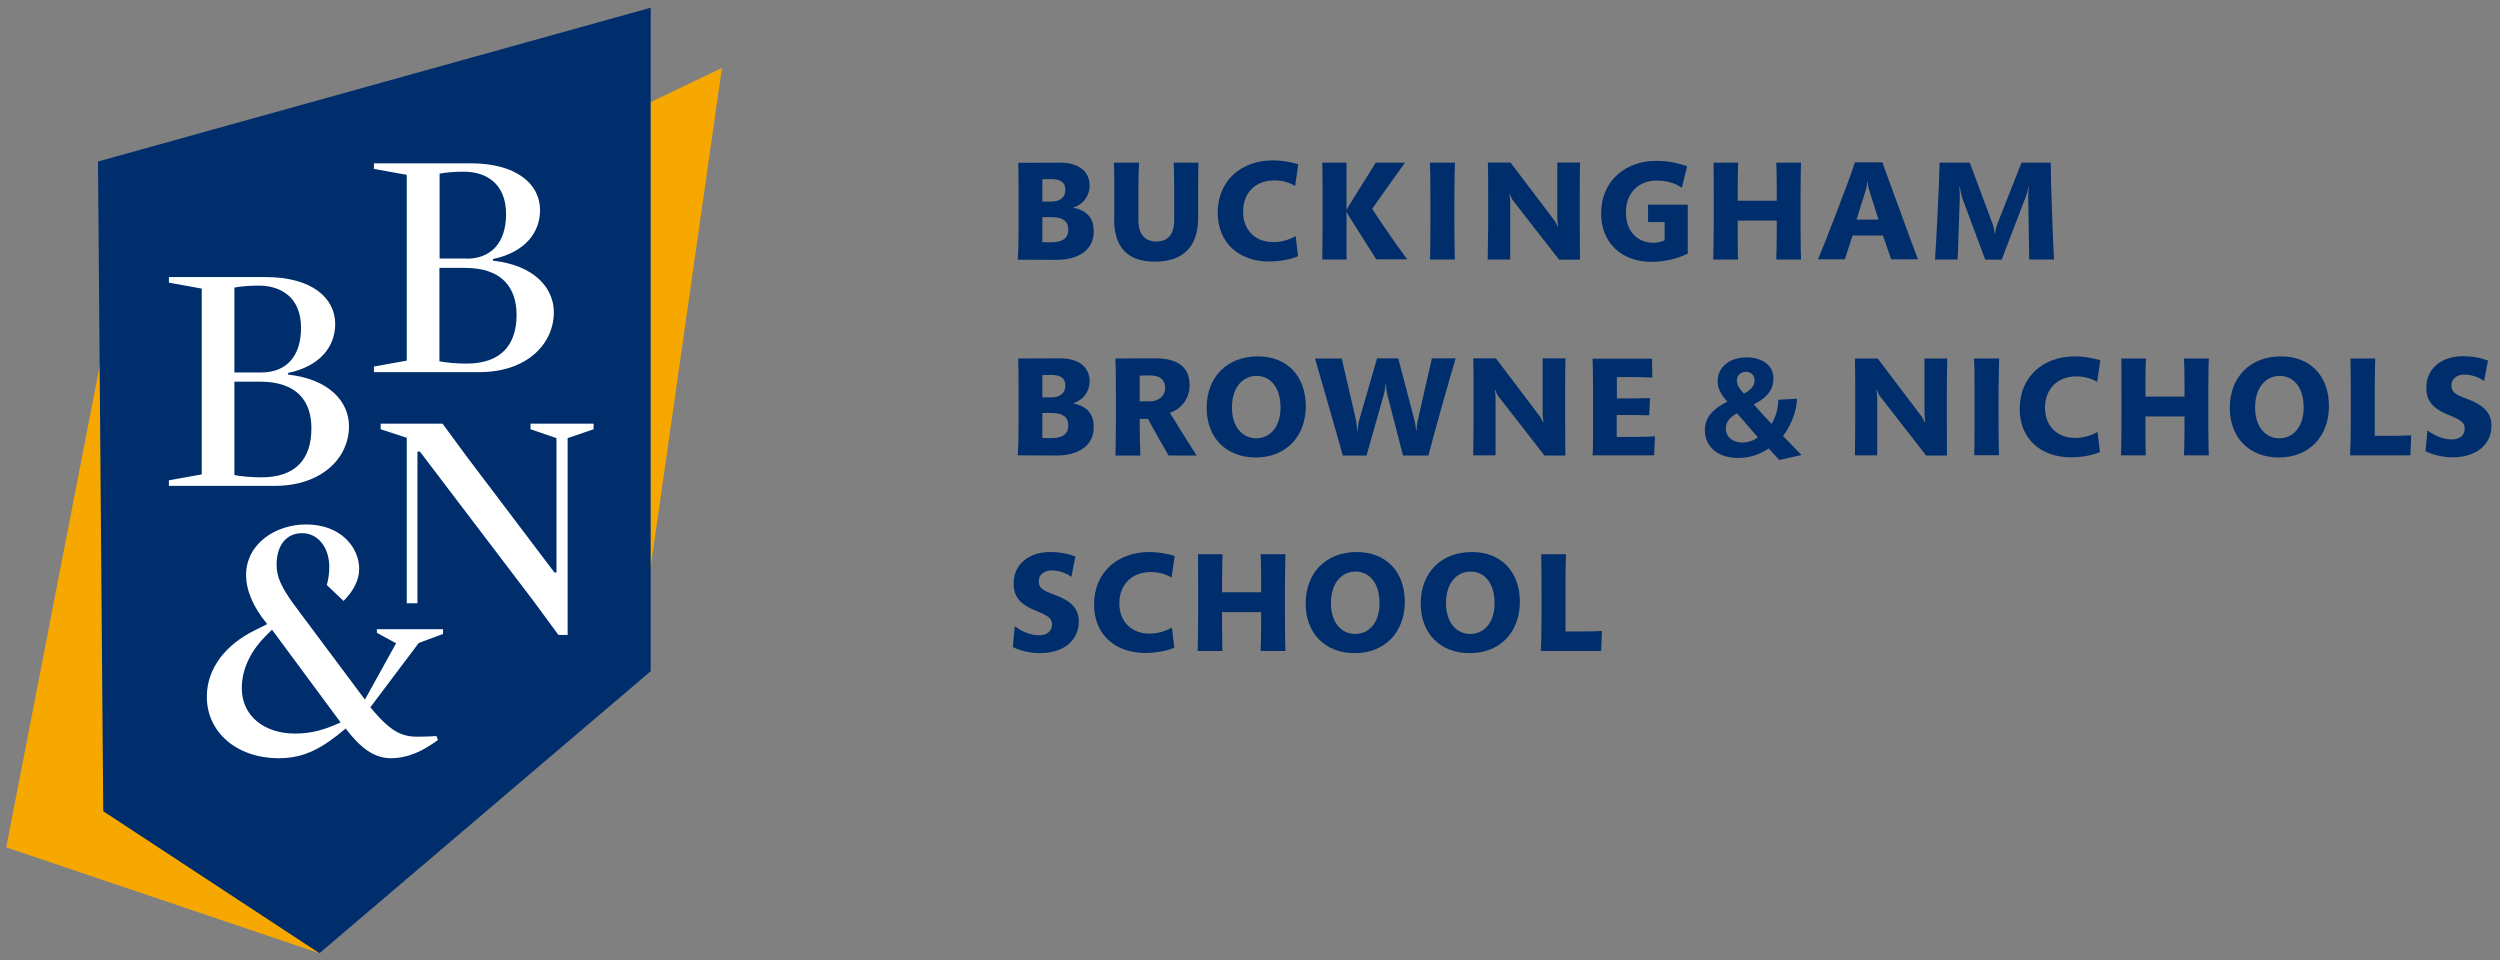 <?xml version="1.0" encoding="utf-8"?>
<!-- Generator: Adobe Illustrator 19.0.0, SVG Export Plug-In . SVG Version: 6.00 Build 0)  -->
<svg version="1.1" id="BB_x26_N_Primary_Identifier"
	 xmlns="http://www.w3.org/2000/svg" xmlns:xlink="http://www.w3.org/1999/xlink" x="0px" y="0px" viewBox="0 0 1523 585"
	 style="enable-background:new 0 0 1523 585;" xml:space="preserve">
<rect x="0" y="0" width="1523" height="585" fill="#808080" stroke="none"/>
<style type="text/css">
	.st0{fill:#F7A800;}
	.st1{fill:#002E6D;}
	.st2{fill:#FFFFFF;}
	.st3{fill:none;}
</style>
<g>
	<g>
		<g>
			<g>
				<polygon class="st0" points="60.7,223.1 3.8,516.2 194.6,580.7 396.4,345.4 439.8,41.4 				"/>
			</g>
			<g>
				<g>
					<g>
						<polygon class="st1" points="59.7,98.4 62.9,494.2 194.6,580.7 396.4,408.9 396.4,4.7 						"/>
					</g>
				</g>
			</g>
			<g>
				<path class="st2" d="M167.2,296h-64.3v-3.4l20-3.6V175.8l-20-3.6v-3.4H162c27.8,0,42.2,12.6,42.2,28.6
					c0,13.4-8.8,25.6-28.7,29.8v1c25.4,2.8,37.1,16.8,37.1,31.4C212.6,279.1,196,296,167.2,296z M159.2,226.9
					c15.2,0,24.2-9.8,24.2-27.2c0-19-12.8-25.7-25.6-25.7c-5.6,0-11.2,0.4-15,1.2v51.7H159.2z M158.4,232.5h-15.6v56.9
					c3.8,0.8,10.6,1.4,16.4,1.4c21.2,0,30.5-11.4,30.5-29.8C189.8,244.1,180.6,232.5,158.4,232.5z"/>
				<path class="st2" d="M292.1,226.7h-64.3v-3.4l20-3.6V106.5l-20-3.6v-3.4h59.1c27.7,0,42.1,12.6,42.1,28.5
					c0,13.4-8.8,25.6-28.7,29.8v1c25.4,2.8,37.1,16.8,37.1,31.4C337.4,209.7,320.8,226.7,292.1,226.7z M284.1,157.6
					c15.2,0,24.2-9.8,24.2-27.2c0-19-12.7-25.8-25.5-25.8c-5.6,0-11.2,0.4-15,1.2v51.7H284.1z M283.3,163.2h-15.6v56.9
					c3.8,0.8,10.6,1.4,16.4,1.4c21.2,0,30.6-11.4,30.6-29.8C314.6,174.8,305.4,163.2,283.3,163.2z"/>
			</g>
			<polygon class="st2" points="323.2,258.1 323.2,261.5 339,266.9 339,348.8 337.8,348.8 284.6,278.5 269.6,258.1 231.9,258.1 
				231.9,261.5 247.8,266.7 247.8,367.5 254.3,367.5 254.3,275.1 255.8,275.1 325.2,366.4 340.2,386.8 345.8,386.8 345.8,266.9 
				361.6,261.5 361.6,258.1 			"/>
			<path class="st2" d="M269.9,386.2v-2.9h-40.3v2.2l11.7,6.4l-19,34.3l-43.6-58.4c-7.3-10.2-10.2-16.4-10.2-23.7
				c0-12.2,6.2-19.3,15.5-19.3c9.8,0,16.6,8.8,16.6,20.6c0,3.8-0.5,7.4-1.5,11l10.2,9.7c6.5-6.6,9.5-13,9.5-19.6
				c0-12.8-10.9-27-32.3-27c-18.4,0-36.6,11.5-36.6,31c0,8.4,3.8,18.8,12.9,29.7l-8,4c-16.1,8-28.8,21.9-28.8,40.3
				c0,21.3,17.9,37.4,43.9,37.4c15.9,0,26.8-6.4,40.7-18.1c8.8,11.7,17.3,18.1,27.4,18.1c10.9,0,19.9-4.6,28.8-11.1l-0.9-2.4
				c-3.7,0.2-5.9,0.4-11.5,0.4c-10.2,0-16.8-3.5-28.8-17.9l29.5-39.2L269.9,386.2z M179.8,446.9c-18.8,0-32.5-10.7-32.5-27.7
				c0-13.3,7.1-24.3,14.4-31.6l4-4l41.8,56.5C198.6,444.2,190.2,446.9,179.8,446.9z"/>
		</g>
		<g>
			<path class="st3" d="M640.8,251.6c-1.6,0-4.3-0.1-5.8,0v15.2c1.7,0.1,3.9,0.1,5.3,0.1c6.2,0,10.5-1.9,10.5-7.7
				C650.8,253.9,647.2,251.6,640.8,251.6z"/>
			<path class="st3" d="M649,115.5c0-4.4-3-6.4-8.5-6.4c-1.4,0-3.3,0.1-5.5,0.1v13.6c2.5,0,4.2,0,5.4,0
				C645.2,122.8,649,120.7,649,115.5z"/>
			<path class="st3" d="M895.9,348.2c-8.5,0-15,7.1-15,19.2c0,11.7,6.2,18.8,14.8,18.8c8,0,14.8-6.4,14.8-18.6
				C910.5,355.1,904.2,348.2,895.9,348.2z"/>
			<path class="st3" d="M1137.8,110.8h-0.3c0,0.7-0.3,3-0.5,3.8l-6,19.2h13.5l-6.1-19.2C1138.2,113.9,1137.8,111.5,1137.8,110.8z"/>
			<path class="st3" d="M1051.4,261c0,5.5,4.5,8.6,10,8.6c3.3,0,7-1.2,9.5-3.1c-3.2-3.7-9.4-10.7-12.7-14.6
				C1053.8,254.1,1051.4,256.9,1051.4,261z"/>
			<path class="st3" d="M1068.8,231.6c0-3-2.2-5.1-5.4-5.1c-2.8,0-5.4,2.2-5.4,5.1c0,2.4,1,4.7,4.3,8.2
				C1067.5,237.2,1068.8,234.4,1068.8,231.6z"/>
			<path class="st3" d="M649,234.7c0-4.4-3-6.4-8.5-6.4c-1.4,0-3.3,0.1-5.5,0.1v13.6c2.5,0,4.2,0,5.4,0
				C645.2,242.1,649,240,649,234.7z"/>
			<path class="st3" d="M700.4,228.7c-1.7,0-4.8,0.1-6.2,0.1v15.7c1.6,0,4.7,0,6.1,0c5.1,0,9.4-2.8,9.4-8.1
				C709.7,231.5,706.8,228.7,700.4,228.7z"/>
			<path class="st3" d="M765.4,229c-8.5,0-15,7.1-15,19.2c0,11.7,6.2,18.8,14.8,18.8c8,0,14.8-6.4,14.8-18.6
				C780.1,235.9,773.8,229,765.4,229z"/>
			<path class="st3" d="M1388.8,229c-8.5,0-15,7.1-15,19.2c0,11.7,6.2,18.8,14.8,18.8c8,0,14.8-6.4,14.8-18.6
				C1403.4,235.9,1397.2,229,1388.8,229z"/>
			<path class="st3" d="M825.8,348.2c-8.5,0-15,7.1-15,19.2c0,11.7,6.2,18.8,14.8,18.8c8,0,14.8-6.4,14.8-18.6
				C840.4,355.1,834.1,348.2,825.8,348.2z"/>
			<path class="st3" d="M640.8,132.4c-1.6,0-4.3-0.1-5.8,0v15.2c1.7,0.1,3.9,0.1,5.3,0.1c6.2,0,10.5-1.9,10.5-7.7
				C650.8,134.7,647.2,132.4,640.8,132.4z"/>
			<path class="st1" d="M653.6,126.5c6.5-1.9,10.2-7.4,10.2-13.4c0-8.6-6.5-14-18-14c-3.2,0-14.2,0.1-25.5,0.1
				c0.2,3.7,0.2,10.9,0.2,20.9v16.1c0,12.8-0.2,17.7-0.5,22c9.3,0,19.5,0.1,23.8,0.1c13.3,0,22.5-6.2,22.5-17.1
				C666.4,133.4,662.7,128.2,653.6,126.5z M635,109.2c2.2,0,4.1-0.1,5.5-0.1c5.5,0,8.5,2,8.5,6.4c0,5.2-3.8,7.3-8.6,7.3
				c-1.2,0-2.9,0-5.4,0V109.2z M640.3,147.6c-1.4,0-3.5,0-5.3-0.1v-15.2c1.5-0.1,4.2,0,5.8,0c6.4,0,10,2.3,10,7.6
				C650.8,145.7,646.5,147.6,640.3,147.6z"/>
			<path class="st1" d="M678.7,133.3c0,18,8.8,26.1,24.8,26.1c17.4,0,26.4-9.2,26.4-26.7V112c0-5,0.1-9.7,0.2-12.9H715
				c0.1,2.7,0.3,8.3,0.3,13.2V134c0,9.6-4.5,13.1-10.8,13.1c-7.2,0-11-4.5-11-13.3v-21.2c0-5.3,0.3-10.5,0.4-13.5h-15.3
				c0.2,3.7,0.2,8,0.2,13.5V133.3z"/>
			<path class="st1" d="M773.2,159.3c6.5,0,13.1-1.3,17.6-3.2l-1.5-12.3c-3.6,2.2-8.8,3.7-13.6,3.7c-10.9,0-18.4-7.2-18.4-18.5
				c0-11.9,7.8-19.1,19.1-19.1c4.7,0,9.1,1.2,12.6,3.4l1.9-13.2c-4-1.3-9.9-2.4-15.5-2.4c-19.1,0-33.6,12.2-33.6,32
				C742,148.2,754.9,159.3,773.2,159.3z"/>
			<path class="st1" d="M805.5,158.1h14.8v-25.7c0-1,0-2.4,0-3.6c0.5,1.1,1,2.1,1.6,3.1l16.5,26.1h18.9
				c-7.2-9.5-16.4-23.2-21.4-30.8c5.2-7.3,15-21.2,20-28.1h-17.8L822,124.9c-0.5,0.9-1.2,1.8-1.7,3.1c0-1.5,0-2.5,0-3.7V99.1h-14.8
				c0.2,3.7,0.2,11.6,0.2,23v14.2C805.7,146.9,805.6,154.3,805.5,158.1z"/>
			<path class="st1" d="M871.4,136.1c0,11.2-0.1,17.9-0.2,22h15.1c-0.1-4.6-0.3-10.3-0.3-22.4v-15.1c0-11.5,0.2-17.6,0.4-21.5h-15.3
				c0.2,3.8,0.3,9.9,0.3,21.6V136.1z"/>
			<path class="st1" d="M906.3,158.1H920v-35.6c0-1-0.2-3-0.5-4.2h0.3c0.3,0.9,1.2,3,1.8,3.7l28.2,36.2h12.7
				c0-3.9-0.1-11.9-0.1-22.3v-16.5c0-10.4,0-16.5,0.2-20.4h-13.9v34c0,1.3,0.3,3.7,0.5,4.9h-0.3c-0.4-0.9-1.2-2.5-1.9-3.5
				l-26.8-35.4h-13.8c0.2,4.2,0.2,12.3,0.2,21.1v16.2C906.5,144.9,906.4,154.3,906.3,158.1z"/>
			<path class="st1" d="M1004.1,135.3h10v11.1c-2,0.9-4.4,1.5-6.9,1.5c-9.1,0-16.7-6.4-16.7-18.6c0-12.2,8.3-19.3,18.5-19.3
				c5.4,0,10.9,1.1,15.6,4.4l3.2-13.1c-5.4-2-11.7-3.3-19-3.3c-18.4,0-33.4,12.1-33.4,32c0,18,12.5,29.5,30.6,29.5
				c8.1,0,15.9-1.9,22.2-5v-29.8h-24.2V135.3z"/>
			<path class="st1" d="M1043.7,158.1h15.1c-0.1-3.5-0.2-8.5-0.2-15.9v-7.8h23.8v8.2c0,7.1-0.2,11.9-0.3,15.5h15.1
				c-0.1-3.8-0.3-8.4-0.3-19.7v-19.3c0-12.1,0.2-16.1,0.3-20h-15.1c0.1,3.1,0.3,7.3,0.3,15.5v7.7h-23.8v-8.4
				c0-6.9,0.2-11.8,0.3-14.8h-15c0.1,4.4,0.1,6.8,0.1,19.5v19.5C1043.9,150.3,1043.8,153.9,1043.7,158.1z"/>
			<path class="st1" d="M1158.3,130.6c-5.5-15.1-9.9-26.8-11.5-31.7H1130c-1.8,5.8-5.4,15.3-11.1,30.3c-5.3,14-9.1,23.4-11.4,28.8
				h16.4c1-3.3,2.8-8.7,4.7-14.5h18.5c2.2,6.4,3.7,10.7,5,14.5h16.4C1166.7,153.7,1163,143.5,1158.3,130.6z M1131,133.8l6-19.2
				c0.3-0.9,0.5-3.1,0.5-3.8h0.3c0,0.7,0.4,3.1,0.5,3.8l6.1,19.2H1131z"/>
			<path class="st1" d="M1235.7,113.7h0.2c-0.1,1.4-0.3,4.5-0.3,6.1l0.6,38.3h15.1c-0.4-6.5-0.7-14.9-1.2-28.5
				c-0.5-13-0.8-24.1-0.8-30.5h-17.8l-14.9,37.8c-0.5,1.3-1.1,4.4-1.2,5.1h-0.3c-0.1-0.7-0.5-3.7-1-5L1200,99.1h-18.4
				c-0.1,6.3-0.5,15.3-1.2,30.4c-0.6,13.9-1.2,21.9-1.6,28.6h13.8l1.3-37.5c0.1-2.1-0.2-5.6-0.3-6.8h0.3c0.2,1.1,0.9,5.1,1.5,6.8
				l14,37.6h10l14.7-38.3C1235,117.8,1235.5,114.9,1235.7,113.7z"/>
			<path class="st1" d="M653.6,245.7c6.5-1.9,10.2-7.4,10.2-13.4c0-8.6-6.5-14-18-14c-3.2,0-14.2,0.1-25.5,0.1
				c0.2,3.7,0.2,10.9,0.2,20.9v16.1c0,12.8-0.2,17.7-0.5,22c9.3,0,19.5,0.1,23.8,0.1c13.3,0,22.5-6.2,22.5-17.1
				C666.4,252.6,662.7,247.5,653.6,245.7z M635,228.5c2.2,0,4.1-0.1,5.5-0.1c5.5,0,8.5,2,8.5,6.4c0,5.2-3.8,7.3-8.6,7.3
				c-1.2,0-2.9,0-5.4,0V228.5z M640.3,266.9c-1.4,0-3.5,0-5.3-0.1v-15.2c1.5-0.1,4.2,0,5.8,0c6.4,0,10,2.3,10,7.6
				C650.8,265,646.5,266.9,640.3,266.9z"/>
			<path class="st1" d="M712.7,251.5c7.1-2.5,12-8.7,12-16.8c0-9.2-5-16.4-20.7-16.4c-6.4,0-16.2,0-24.5,0.1
				c0.2,4.7,0.3,9.8,0.3,20.7v18.4c0,10.1-0.2,15.1-0.3,20h15.2c-0.2-5-0.4-12-0.4-22.3c1.5,0,3.2,0,5.1,0
				c2.6,5.1,9.3,16.8,12.5,22.3H729C724.8,271,717.4,259.3,712.7,251.5z M700.4,244.5c-1.4,0-4.5,0-6.1,0v-15.7
				c1.4,0,4.5-0.1,6.2-0.1c6.4,0,9.3,2.8,9.3,7.7C709.7,241.7,705.4,244.5,700.4,244.5z"/>
			<path class="st1" d="M766.3,217.1c-18.8,0-31.2,12.6-31.2,31.4c0,18,11.7,30.2,29.9,30.2c18.3,0,30.5-12.7,30.5-31.3
				C795.4,228.9,784,217.1,766.3,217.1z M765.3,267c-8.6,0-14.8-7.1-14.8-18.8c0-12.1,6.5-19.2,15-19.2c8.4,0,14.6,6.9,14.6,19.3
				C780.1,260.5,773.3,267,765.3,267z"/>
			<path class="st1" d="M818,277.5h14.5l10.6-37.4c0.5-1.7,0.9-4.7,1-6.4h0.2c0.1,1.7,0.4,4.8,0.8,6.5l9.6,37.3h15.5
				c1.7-6.6,4.7-17.8,8.4-30.8c3.7-13.3,6.5-22.5,8.2-28.4h-14.5l-8.6,37.8c-0.4,1.7-0.7,4.7-0.8,6.3h-0.2c-0.1-1.7-0.5-4.4-0.9-6
				l-10-38.1h-12.9L828,256c-0.5,1.7-0.9,5.1-1,6.5h-0.2c-0.1-1.3-0.4-4.7-0.7-6.4l-8.7-37.7h-16.3c1.5,5.1,3.9,13.4,8,27.7
				C813.6,262.2,816.2,270.4,818,277.5z"/>
			<path class="st1" d="M897.5,277.4h13.6v-35.6c0-1-0.2-3-0.5-4.2h0.3c0.3,0.9,1.2,3,1.8,3.7l28.2,36.2h12.7
				c0-3.9-0.1-11.9-0.1-22.3v-16.5c0-10.4,0-16.5,0.2-20.4h-13.9v34c0,1.3,0.3,3.7,0.5,4.9H940c-0.4-0.9-1.2-2.5-1.9-3.5l-26.8-35.4
				h-13.8c0.2,4.2,0.2,12.3,0.2,21.1v16.2C897.6,264.1,897.6,273.5,897.5,277.4z"/>
			<path class="st1" d="M984.9,266.2v-13.4h8.9c4.6,0,7.4,0.2,10.9,0.2l0.5-10.5c-4,0.1-7.3,0.2-11.7,0.2h-8.5v-13h8.3
				c6.5,0,9.9,0.2,13.3,0.3l-0.2-11.5h-36.2c0.1,3.7,0.3,9.9,0.3,20.8v16.6c0,10.4,0,17.5-0.3,21.5h37.5l0.5-11.6
				c-3.6,0.2-7.1,0.4-13.8,0.4H984.9z"/>
			<path class="st1" d="M1086.2,265.6c4.9-6.3,8.5-15.5,8.5-22.7c-3.4,0.3-8,0.4-11.4,0.6c0.2,5.4-2,11.6-4.1,14.7
				c-2.9-3.1-7.5-8-10.8-11.9c9.3-4.5,12-10.1,12-15.8c0-8.6-7.9-12.8-16.2-12.8c-10.7,0-17.8,6-17.8,14.4c0,3.6,1,7.1,5.9,12.6
				c-8.7,4.3-13.7,9.6-13.7,17.3c0,10.1,7.8,17,20.4,17c7.1,0,13.4-2.3,18.5-5.8c2.5,2.8,4.6,5.1,6.4,7c4.5-1,9.6-2,13.6-3
				C1094.3,274,1089.8,269.3,1086.2,265.6z M1063.5,226.5c3.2,0,5.4,2.1,5.4,5.1c0,2.8-1.4,5.6-6.5,8.2c-3.3-3.5-4.3-5.8-4.3-8.2
				C1058.1,228.7,1060.7,226.5,1063.5,226.5z M1061.4,269.6c-5.5,0-10-3.1-10-8.6c0-4.1,2.5-6.9,6.8-9.2c3.4,3.9,9.5,11,12.7,14.6
				C1068.4,268.4,1064.7,269.6,1061.4,269.6z"/>
			<path class="st1" d="M1186.3,218.4h-13.9v34c0,1.3,0.3,3.7,0.5,4.9h-0.3c-0.4-0.9-1.2-2.5-1.9-3.5l-26.8-35.4H1130
				c0.2,4.2,0.2,12.3,0.2,21.1v16.2c0,8.5-0.1,17.9-0.2,21.7h13.6v-35.6c0-1-0.2-3-0.5-4.2h0.3c0.3,0.9,1.2,3,1.8,3.7l28.2,36.2
				h12.7c0-3.9-0.1-11.9-0.1-22.3v-16.5C1186.1,228.4,1186.1,222.3,1186.3,218.4z"/>
			<path class="st1" d="M1217.9,218.4h-15.3c0.2,3.8,0.3,9.9,0.3,21.6v15.3c0,11.2-0.1,17.9-0.2,22h15.1c-0.1-4.6-0.3-10.3-0.3-22.4
				v-15.1C1217.6,228.4,1217.8,222.3,1217.9,218.4z"/>
			<path class="st1" d="M1265,229.3c4.7,0,9.1,1.2,12.6,3.4l1.9-13.2c-4-1.3-9.9-2.4-15.5-2.4c-19.1,0-33.6,12.2-33.6,32
				c0,18.3,12.9,29.5,31.3,29.5c6.5,0,13.1-1.3,17.6-3.2l-1.5-12.3c-3.6,2.2-8.8,3.7-13.6,3.7c-10.9,0-18.4-7.2-18.4-18.5
				C1246,236.4,1253.8,229.3,1265,229.3z"/>
			<path class="st1" d="M1345.6,218.4h-15.1c0.1,3.1,0.3,7.3,0.3,15.5v7.7H1307v-8.4c0-6.9,0.2-11.8,0.3-14.8h-15
				c0.1,4.4,0.1,6.8,0.1,19.5v19.5c0,12.2-0.2,15.8-0.3,20h15.1c-0.1-3.5-0.2-8.5-0.2-15.9v-7.8h23.8v8.2c0,7.1-0.2,11.9-0.3,15.5
				h15.1c-0.1-3.8-0.3-8.4-0.3-19.7v-19.3C1345.3,226.3,1345.5,222.3,1345.6,218.4z"/>
			<path class="st1" d="M1389.6,217.1c-18.8,0-31.2,12.6-31.2,31.4c0,18,11.7,30.2,29.9,30.2c18.3,0,30.5-12.7,30.5-31.3
				C1418.8,228.9,1407.3,217.1,1389.6,217.1z M1388.6,267c-8.6,0-14.8-7.1-14.8-18.8c0-12.1,6.5-19.2,15-19.2
				c8.4,0,14.6,6.9,14.6,19.3C1403.4,260.5,1396.6,267,1388.6,267z"/>
			<path class="st1" d="M1446.7,265.5v-29.7c0-6.1,0.1-11.7,0.3-17.4h-15.1c0.1,4.6,0.2,9.9,0.2,22.1v15.3c0,9.6-0.2,17.6-0.4,21.6
				h36.7l0.5-12.2c-3.3,0.2-8.2,0.3-13.1,0.3H1446.7z"/>
			<path class="st1" d="M1502.9,243c-7.7-2.8-9.5-4.3-9.5-8.4c0-3.8,3.4-6.4,7.8-6.4c3.9,0,8.3,1.2,12.1,3.9l2.4-12.4
				c-4.1-1.6-9.2-2.7-15.5-2.7c-13.2,0-22.1,7.9-22.1,19c0,6.9,2.5,12.3,13.2,16.6c7.6,3.1,10.2,4.6,10.2,8.5c0,3.6-2.5,6.6-7.8,6.6
				c-4.5,0-9.5-1.5-14.9-5.5l-1.2,12.7c4.2,2.1,10.6,3.7,16.4,3.7c15.5,0,23.8-8.5,23.8-19.3C1517.8,251.5,1513,246.7,1502.9,243z"
				/>
			<path class="st1" d="M642.3,362.3c-7.7-2.8-9.5-4.3-9.5-8.4c0-3.8,3.4-6.4,7.8-6.4c3.9,0,8.3,1.2,12.1,3.9l2.4-12.4
				c-4.1-1.6-9.2-2.7-15.5-2.7c-13.2,0-22.1,7.9-22.1,19c0,6.9,2.5,12.3,13.2,16.6c7.6,3.1,10.2,4.6,10.2,8.5c0,3.6-2.5,6.6-7.8,6.6
				c-4.5,0-9.5-1.5-14.9-5.5l-1.2,12.7c4.2,2.1,10.6,3.7,16.4,3.7c15.5,0,23.8-8.5,23.8-19.3C657.2,370.7,652.4,365.9,642.3,362.3z"
				/>
			<path class="st1" d="M701.1,348.5c4.7,0,9.1,1.2,12.6,3.4l1.9-13.2c-4-1.3-9.9-2.4-15.5-2.4c-19.1,0-33.6,12.2-33.6,32
				c0,18.3,12.9,29.5,31.3,29.5c6.5,0,13.1-1.3,17.6-3.2l-1.5-12.3c-3.6,2.2-8.8,3.7-13.6,3.7c-10.9,0-18.4-7.2-18.4-18.5
				C682,355.7,689.8,348.5,701.1,348.5z"/>
			<path class="st1" d="M783.1,337.6H768c0.1,3.1,0.3,7.3,0.3,15.5v7.7h-23.8v-8.4c0-6.9,0.2-11.8,0.3-14.8h-15
				c0.1,4.4,0.1,6.8,0.1,19.5v19.5c0,12.2-0.2,15.8-0.3,20h15.1c-0.1-3.5-0.2-8.5-0.2-15.9v-7.8h23.8v8.2c0,7.1-0.2,11.9-0.3,15.5
				h15.1c-0.1-3.8-0.3-8.4-0.3-19.7v-19.3C782.9,345.5,783,341.5,783.1,337.6z"/>
			<path class="st1" d="M826.6,336.3c-18.8,0-31.2,12.6-31.2,31.4c0,18,11.7,30.2,29.9,30.2c18.3,0,30.5-12.7,30.5-31.3
				C855.8,348.2,844.3,336.3,826.6,336.3z M825.6,386.2c-8.6,0-14.8-7.1-14.8-18.8c0-12.1,6.5-19.2,15-19.2
				c8.4,0,14.6,6.9,14.6,19.3C840.4,379.8,833.6,386.2,825.6,386.2z"/>
			<path class="st1" d="M896.7,336.3c-18.8,0-31.2,12.6-31.2,31.4c0,18,11.7,30.2,29.9,30.2c18.3,0,30.5-12.7,30.5-31.3
				C925.9,348.2,914.4,336.3,896.7,336.3z M895.7,386.2c-8.6,0-14.8-7.1-14.8-18.8c0-12.1,6.5-19.2,15-19.2
				c8.4,0,14.6,6.9,14.6,19.3C910.5,379.8,903.7,386.2,895.7,386.2z"/>
			<path class="st1" d="M953.7,384.8V355c0-6.1,0.1-11.7,0.3-17.4h-15.1c0.1,4.6,0.2,9.9,0.2,22.1V375c0,9.6-0.2,17.6-0.4,21.6h36.7
				l0.5-12.2c-3.3,0.2-8.2,0.3-13.1,0.3H953.7z"/>
		</g>
	</g>
</g>
</svg>
